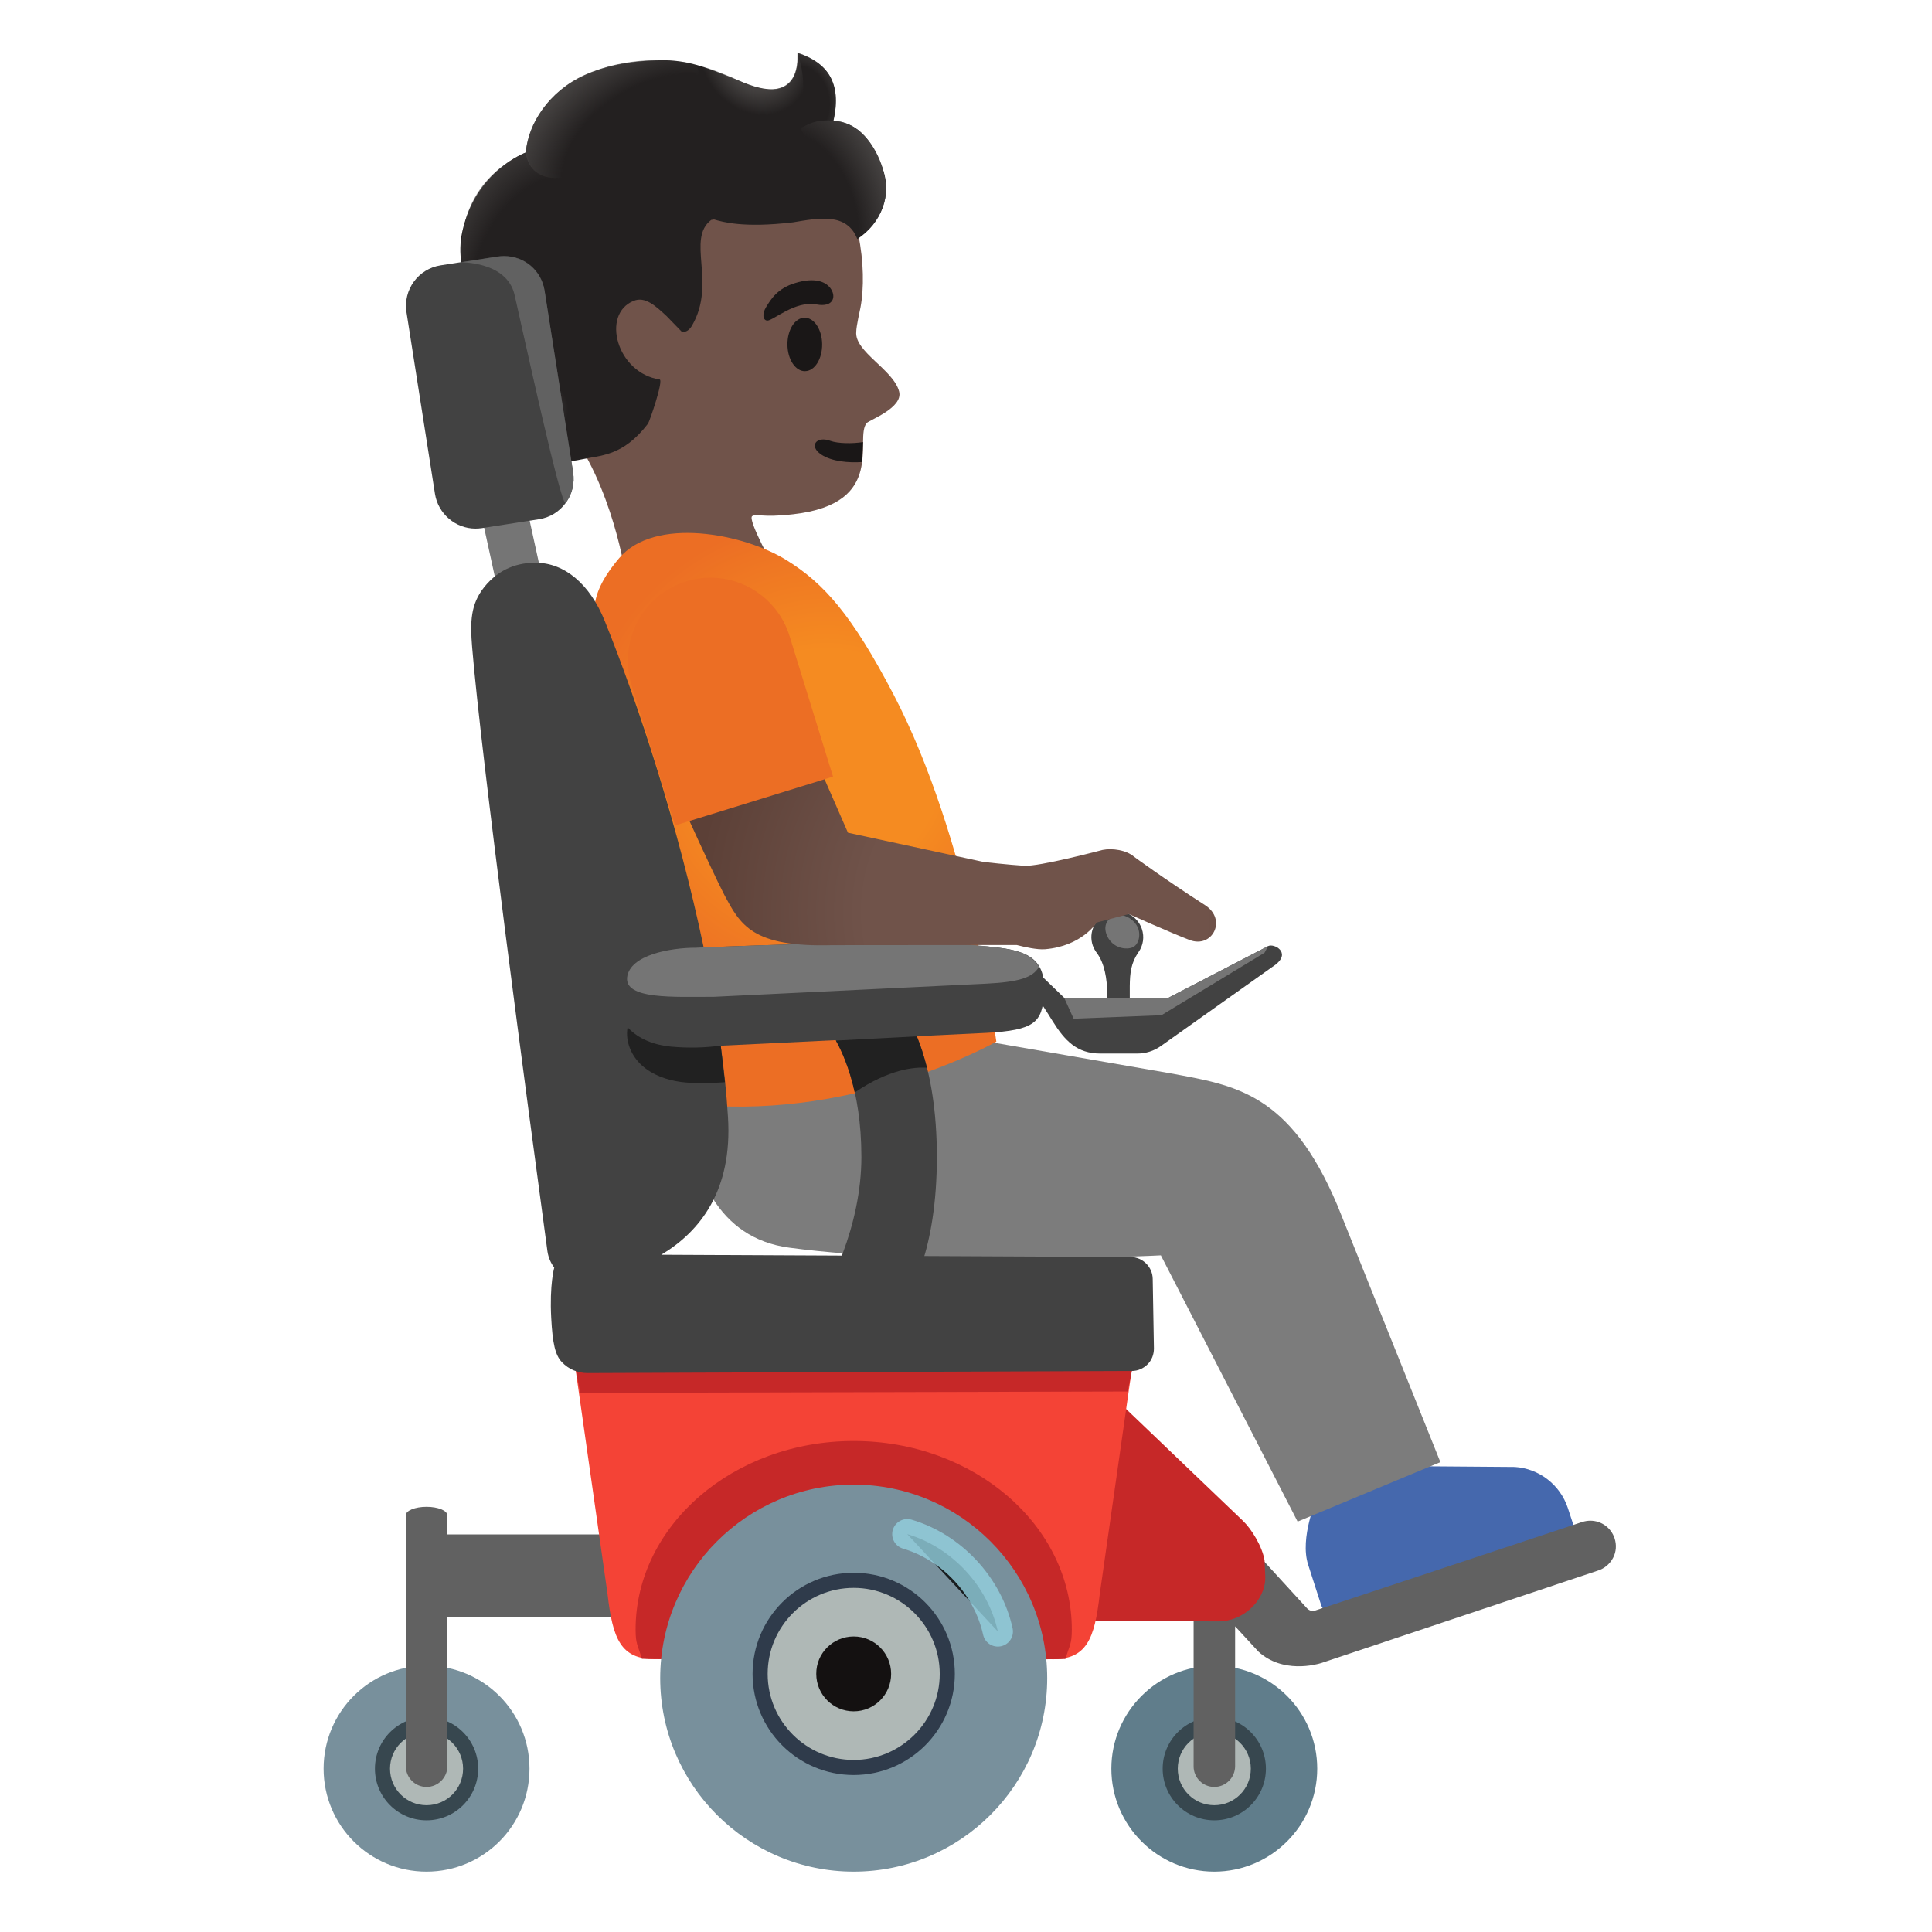 <svg xmlns="http://www.w3.org/2000/svg" xmlns:xlink="http://www.w3.org/1999/xlink" id="Layer_1" x="0" y="0" version="1.1" viewBox="0 0 128 128" xml:space="preserve" style="enable-background:new 0 0 128 128"><path style="fill:#70534a" d="M34.61,13.48c2.37-4.24,8-7.71,12.82-7.14c5.4,0.64,8.46,4.37,9.44,9.23	c0.36,1.76,0.38,3.53,0.14,4.8c-0.03,0.15-0.28,1.26-0.28,1.6c-0.14,1.33,2.47,2.52,2.84,3.97c0.28,1.08-1.98,1.89-2.15,2.09	c-0.85,1.02,1.39,5.33-4.87,6.04c-2.18,0.25-2.35-0.07-2.71,0.12c-0.36,0.19,1.51,3.54,1.51,3.54h-9.97c0,0-1.06-6.76-4.63-10.35	C33.58,24.21,33.09,16.21,34.61,13.48z"/><path style="fill:#1a1717" d="M57.18,29.29c-0.71,0.11-1.66,0.1-2.16-0.08c-0.93-0.35-1.45,0.34-0.62,0.9	c0.72,0.48,1.86,0.56,2.72,0.5L57.18,29.29z"/><path style="fill:#1a1717" d="M52.17,22.84c-0.01-0.98,0.49-1.78,1.13-1.79c0.64-0.01,1.16,0.78,1.17,1.75	c0.01,0.98-0.49,1.78-1.13,1.79C52.71,24.61,52.18,23.82,52.17,22.84z"/><path style="fill:#1a1717" d="M54.09,20.17c1.15,0.22,1.34-0.55,0.91-1.1c-0.32-0.41-1.03-0.71-2.31-0.32	c-1.21,0.36-1.64,1.12-1.93,1.59c-0.29,0.47-0.21,0.89,0.08,0.9C51.23,21.24,52.67,19.91,54.09,20.17z"/><path style="fill:#232020" d="M30.64,15.29c0.9-3.99,4.2-5.19,4.2-5.19s0.36-6.05,9.04-6.11c2.66-0.02,4.58,1.34,6.25,1.81	c1.43,0.4,2.81,0.04,2.72-2.29C54.78,4.13,55.8,5.44,55.22,8c1.75,0.12,2.61,1.48,3.23,3.1c0.69,1.79-0.05,3.69-1.65,4.74	c-0.69-1.78-2.57-1.39-4.26-1.11c-3.29,0.39-4.68-0.03-5.23-0.19c-0.12,0.02-0.19,0.03-0.19,0.03c-1.67,1.27,0.36,4.17-1.26,6.98	c-0.32,0.56-0.69,0.43-0.69,0.43l-1.01-1.04c-0.75-0.7-1.43-1.31-2.17-1.01c-2.19,0.87-1.12,4.79,1.71,5.21	c0.28,0.04-0.67,2.8-0.77,2.93c-1.69,2.2-3.13,2.08-4.52,2.39c-1.92,0.43-3.29-0.95-3.29-0.95s2.19-1.49-1.1-3.53	c-3.26-2.02-1.94-5.19-1.94-5.19S29.94,18.37,30.64,15.29z"/><radialGradient id="SVGID_1_" cx="-862.224" cy="700.596" r="1" gradientTransform="matrix(-0.713 12.949 9.607 0.529 -7307.668 10815.022)" gradientUnits="userSpaceOnUse"><stop offset=".699" style="stop-color:#444140;stop-opacity:0"/><stop offset="1" style="stop-color:#444140"/></radialGradient><path style="fill:url(#SVGID_1_)" d="M35.23,23.88c-2.06-1.96-5.79-4.35-4.36-9.39c0.56-1.97,2.01-3.52,3.99-4.4	c0,0,0.08,0.67,0.54,1.18c0.59,0.67,1.84,0.49,1.84,0.49C34.16,17.02,34.88,19.98,35.23,23.88z"/><radialGradient id="SVGID_00000024693114115593947840000002724852386500215476_" cx="-1034.371" cy="819.779" r="1" gradientTransform="matrix(-2.915 1.919 2.276 3.457 -4830.997 -845.328)" gradientUnits="userSpaceOnUse"><stop offset=".58" style="stop-color:#444140"/><stop offset="1" style="stop-color:#444140;stop-opacity:0"/></radialGradient><path style="fill:url(#SVGID_00000024693114115593947840000002724852386500215476_)" d="M46.01,4.24c0.81,0.17,2.47,0.89,2.79,1.03	c0.37,0.16,1.83,0.85,2.8,0.58c1.4-0.38,1.21-2.09,1.23-2.36c0.35,0.85,1.2,4.7-1.72,5.2c-1.72,0.29-2.92-1.14-3.67-2.36	C47.17,5.89,46.12,4.41,46.01,4.24z"/><radialGradient id="SVGID_00000090983764435622677600000011619358355364881025_" cx="-1167.251" cy="750.158" r="1" gradientTransform="matrix(-3.105 0.28 0.343 3.798 -3828.66 -2515.441)" gradientUnits="userSpaceOnUse"><stop offset=".638" style="stop-color:#444140;stop-opacity:0"/><stop offset="1" style="stop-color:#444140"/></radialGradient><path style="fill:url(#SVGID_00000090983764435622677600000011619358355364881025_)" d="M55.21,7.99c0,0-0.99-0.14-2.18,0.5	c1.08-1.08-0.18-4.99-0.18-4.99C53.11,3.6,56.12,4.33,55.21,7.99z"/><radialGradient id="SVGID_00000112633079611994586550000010211920580899022478_" cx="-1010.997" cy="683.236" r="1" gradientTransform="matrix(-5.823 1.853 2.806 8.819 -7751.222 -4137.833)" gradientUnits="userSpaceOnUse"><stop offset=".598" style="stop-color:#444140;stop-opacity:0"/><stop offset="1" style="stop-color:#444140"/></radialGradient><path style="fill:url(#SVGID_00000112633079611994586550000010211920580899022478_)" d="M55.21,7.99c1.99,0.13,3.01,2.13,3.33,3.38	c0.18,0.7,0.24,1.5,0,2.19c-0.54,1.55-1.45,2.04-1.75,2.27l-3.76-7.34C53.6,8.22,53.99,7.91,55.21,7.99z"/><radialGradient id="SVGID_00000101074346564282605120000011534839181081864357_" cx="-846.29" cy="477.811" r="1" gradientTransform="matrix(8.833 -5.519 -3.654 -5.848 9264.538 -1866.383)" gradientUnits="userSpaceOnUse"><stop offset=".637" style="stop-color:#444140;stop-opacity:0"/><stop offset="1" style="stop-color:#444140"/></radialGradient><path style="fill:url(#SVGID_00000101074346564282605120000011534839181081864357_)" d="M38.75,4.96	c-2.42,1.09-3.77,3.29-3.91,5.08c-0.04,0.52,0.86,4.71,8.98-2.09c3.02-2.53,2.55-3.59,2.15-3.71C44.57,3.86,41.46,3.74,38.75,4.96z"/><radialGradient id="SVGID_00000083789676761743140980000008393745768352679839_" cx="-653.019" cy="355.528" r="1" gradientTransform="matrix(3.281 -0.546 -0.405 -2.434 2320.895 536.115)" gradientUnits="userSpaceOnUse"><stop offset=".538" style="stop-color:#444140"/><stop offset="1" style="stop-color:#444140;stop-opacity:0"/></radialGradient><path style="fill:url(#SVGID_00000083789676761743140980000008393745768352679839_)" d="M38.51,27.61	c-0.07-3.5-5.36-2.28-5.36-2.28s0.36,0.31,0.99,0.73c0.87,0.59,1.45,1.13,1.64,1.78c0.29,0.99-0.66,1.67-0.66,1.67	S38.05,29.88,38.51,27.61z"/><radialGradient id="SVGID_00000092458777454454465720000005363019564806193814_" cx="-1118.532" cy="546.406" r="1" gradientTransform="matrix(-3.46 -2.798 -2.075 2.567 -2700.22 -4508.001)" gradientUnits="userSpaceOnUse"><stop offset=".699" style="stop-color:#444140;stop-opacity:0"/><stop offset="1" style="stop-color:#444140"/></radialGradient><path style="fill:url(#SVGID_00000092458777454454465720000005363019564806193814_)" d="M32.08,20.8c0,0,2.69,3.08,3.43,3.2	c0.88,0.14-1.49,1.99-1.49,1.99S30.91,24.34,32.08,20.8z"/><path style="fill:#4568ad" d="M88.95,107.04c-0.6,0.19-1.24-0.14-1.43-0.73l-0.85-2.64c-0.58-1.79,0.58-4.42,0.58-4.42l6.57-2.11	l6.54,0.05c1.61,0.1,3,1.18,3.51,2.71l0.39,1.19c0.17,0.52-0.12,1.08-0.64,1.25L88.95,107.04z"/><path style="fill:#7c7c7c" d="M45.74,65.54h18.47L65.39,69l12.15,2.11c4.32,0.8,7.91,1.28,11.08,8.78l6.81,16.98l-9.46,3.94	l-9.06-17.64c0,0-15.1,0.78-24.63-0.51C42.78,81.38,45.74,65.54,45.74,65.54z"/><radialGradient id="SVGID_00000015314630064309066970000001772554196857455758_" cx="-949.525" cy="633.938" r="1" gradientTransform="matrix(-16.415 0 0 16.415 -15531.792 -10355.349)" gradientUnits="userSpaceOnUse"><stop offset=".463" style="stop-color:#f58b21"/><stop offset=".697" style="stop-color:#f17e22"/><stop offset="1" style="stop-color:#ec6e24"/></radialGradient><path style="fill:url(#SVGID_00000015314630064309066970000001772554196857455758_)" d="M66.01,69.01c0,0-1.85-13.5-6.8-22.98	c-2.78-5.32-4.62-7.38-7.1-8.92c-2.83-1.76-8.75-2.92-11.1-0.12c-2.32,2.76-1.66,4.01-1.24,7.04L46.3,73.2	C57,74.15,66.01,69.01,66.01,69.01z"/><path style="fill:#78909c" d="M28.26,124c-3.77,0-6.82-3.05-6.82-6.82c0-3.77,3.05-6.82,6.82-6.82s6.82,3.05,6.82,6.82	C35.08,120.95,32.03,124,28.26,124z"/><path style="fill:#afb8b6" d="M28.26,120.1c-1.61,0-2.92-1.31-2.92-2.92s1.31-2.92,2.92-2.92c1.61,0,2.92,1.31,2.92,2.92	S29.87,120.1,28.26,120.1z"/><path style="fill:#37474f" d="M28.26,114.76c-1.33,0-2.42,1.08-2.42,2.42c0,1.34,1.08,2.42,2.42,2.42s2.42-1.08,2.42-2.42	C30.68,115.84,29.59,114.76,28.26,114.76z M28.26,113.76c1.89,0,3.42,1.53,3.42,3.42s-1.53,3.42-3.42,3.42	c-1.89,0-3.42-1.53-3.42-3.42S26.37,113.76,28.26,113.76z"/><path style="fill:#616161" d="M28.26,99.83c0.76,0,1.37,0.25,1.37,0.55h0.01v1.28h13.03v5.5H29.64v9.85c0,0.76-0.62,1.38-1.38,1.38	c-0.76,0-1.38-0.62-1.37-1.38v-16.63C26.89,100.08,27.5,99.83,28.26,99.83z"/><path style="fill:#607d8b" d="M80.45,124c3.76,0,6.82-3.06,6.82-6.82s-3.06-6.82-6.82-6.82c-3.76,0-6.82,3.06-6.82,6.82	S76.69,124,80.45,124z"/><path style="fill:#afb8b6" d="M80.45,120.1c1.61,0,2.92-1.31,2.92-2.92s-1.31-2.92-2.92-2.92c-1.61,0-2.92,1.31-2.92,2.92	S78.84,120.1,80.45,120.1z"/><path style="fill:#37474f" d="M80.45,114.76c-1.33,0-2.42,1.08-2.42,2.42c0,1.34,1.08,2.42,2.42,2.42c1.34,0,2.42-1.08,2.42-2.42	C82.87,115.84,81.78,114.76,80.45,114.76z M80.45,113.76c1.89,0,3.42,1.53,3.42,3.42s-1.53,3.42-3.42,3.42	c-1.89,0-3.42-1.53-3.42-3.42S78.56,113.76,80.45,113.76z"/><path style="fill:#616161" d="M81.83,101.35l4.77,5.21c0.1,0.11,0.24,0.17,0.38,0.17c0.06,0,0.11-0.01,0.16-0.03l17.7-5.87	c0.17-0.05,0.34-0.08,0.52-0.08c0.74,0,1.38,0.47,1.61,1.17c0.14,0.43,0.11,0.89-0.1,1.29s-0.56,0.7-0.99,0.84l-18.34,6.13	c-0.35,0.11-2.57,0.71-4.17-0.76c-0.06-0.07-0.67-0.73-1.54-1.67v9.26c0,0.76-0.62,1.38-1.38,1.38c-0.76,0-1.38-0.62-1.37-1.38	v-12.25L81.83,101.35z"/><path style="fill:#c62828" d="M80.75,107.42c1.57,0,3.08-1.34,3.08-2.91l-0.05-1.14c-0.16-0.93-0.86-2.06-1.42-2.6l-8.15-7.8	l-2.72,14.44L80.75,107.42z"/><path style="fill:#f44336" d="M69.72,109.93c2.27,0,2.8-1.33,3.14-4.31l2.15-15.06h-36.9l2.14,15.04c0.34,2.99,0.88,4.32,3.14,4.32	h26.33V109.93z"/><path style="fill:#c62828" d="M74.99,90.83l-0.28,1.36l-36.27,0.09l-0.33-1.72L74.99,90.83z"/><path style="fill:#c62828" d="M56.56,95.47c7.97,0,14.45,5.6,14.45,12.49c0,1.01-0.15,1.01-0.42,1.95	c-0.26,0.06-27.81,0.05-28.07-0.01c-0.26-0.94-0.41-0.94-0.41-1.94C42.11,101.07,48.59,95.47,56.56,95.47z"/><path style="fill:#78909c" d="M56.56,124c7.07,0,12.82-5.75,12.82-12.82s-5.75-12.82-12.82-12.82s-12.82,5.75-12.82,12.82	S49.49,124,56.56,124z"/><path style="fill:#afb8b6" d="M56.56,117.11c3.42,0,6.2-2.78,6.2-6.2c0-3.42-2.78-6.2-6.2-6.2c-3.42,0-6.2,2.78-6.2,6.2	C50.36,114.33,53.14,117.11,56.56,117.11z"/><path style="fill:#2f3b4b" d="M56.56,105.2c-3.15,0-5.7,2.56-5.7,5.7c0,3.15,2.56,5.7,5.7,5.7s5.7-2.56,5.7-5.7	S59.7,105.2,56.56,105.2z M56.56,104.2c3.7,0,6.7,3,6.7,6.7c0,3.7-3,6.7-6.7,6.7s-6.7-3-6.7-6.7	C49.86,107.2,52.86,104.2,56.56,104.2z"/><path style="fill:#141111" d="M56.56,108.42c1.37,0,2.48,1.11,2.48,2.48c0,1.37-1.11,2.48-2.48,2.48c-1.37,0-2.48-1.11-2.48-2.48	C54.07,109.53,55.19,108.42,56.56,108.42z"/><path style="fill:#757575" d="M36.03,38.78l-1.23-5.61l-2.97,0.67l1.19,5.44L36.03,38.78z"/><path style="fill:#424242" d="M31.5,35.02c0.14,0,0.28-0.01,0.42-0.03l3.79-0.59c0.72-0.11,1.35-0.5,1.77-1.08	c0.43-0.59,0.6-1.3,0.49-2.02l-1.89-12.05c-0.21-1.33-1.33-2.29-2.68-2.29c-0.14,0-0.28,0.01-0.42,0.03l-3.79,0.59	c-1.48,0.23-2.49,1.62-2.26,3.1l1.89,12.05C29.03,34.04,30.18,35.02,31.5,35.02z"/><path style="fill:#616161" d="M34.09,19.53c-0.51-2.22-3.57-2.15-3.57-2.15L32.98,17c0.14-0.02,0.28-0.03,0.42-0.03	c1.35,0,2.47,0.96,2.68,2.29l1.89,12.04c0.11,0.72-0.06,1.43-0.49,2.02C37.19,33.72,34.6,21.74,34.09,19.53z"/><path style="fill:#424242" d="M31.28,42.88c-0.14-1.7-0.1-2.84,0.79-3.97c1.03-1.29,2.31-1.63,3.4-1.63c1.93,0,3.61,1.41,4.6,3.87	c2.25,5.58,4.87,13.6,6.55,21.62c1.75-0.07,7.68-0.31,12.58-0.31c2.6,0,6.2,0.24,6.2,0.24c2.38,0.23,3.94,0.57,3.77,3.15	c-0.12,1.88-0.61,2.41-3.84,2.58l-17.58,0.85c0.22,1.61,0.39,3.19,0.48,4.72c0.31,4.87-1.85,7.59-4.42,9.13l31.1,0.15	c0.8,0.01,1.45,0.66,1.46,1.45l0.08,4.61c0,0.4-0.14,0.77-0.42,1.05s-0.65,0.44-1.04,0.44l-36.06,0.14c-0.65,0-1.25-0.25-1.7-0.72	c-0.45-0.47-0.62-1.25-0.71-2.92c-0.12-2.23,0.2-3.35,0.2-3.35c-0.23-0.3-0.39-0.67-0.45-1.07C34.97,73.31,31.88,50.18,31.28,42.88z"/><path style="fill:#424242" d="M59.58,86.78c0.73-0.96,2.49-3.92,2.49-10.13c0-6.22-1.77-9.18-2.5-10.14l-4.47,1.95	c0.68,1.05,1.97,3.64,1.97,8.19c0,4.52-2.08,8.84-3.57,10.79L59.58,86.78z"/><path style="fill:#424242" d="M73.35,66.6v-0.86c0-0.84-0.17-1.93-0.68-2.6c-0.11-0.14-0.2-0.31-0.27-0.49	c-0.31-0.9,0.17-1.87,1.07-2.18c0.9-0.31,1.87,0.17,2.18,1.07c0.18,0.54,0.09,1.1-0.22,1.54c-0.5,0.72-0.57,1.38-0.58,2.26v1.24	C74.85,66.8,73.35,66.87,73.35,66.6z"/><path style="fill:#424242" d="M68.76,64.42l1.74,1.68h6.92l6.6-3.42c0.37-0.19,1.5,0.39,0.53,1.2l-7.65,5.43	c-0.45,0.32-1,0.49-1.55,0.49H72.9c-1.54,0-2.35-0.84-3.17-2.16c-0.31-0.51-0.9-1.41-0.9-1.41L68.76,64.42z"/><path style="fill:#757575" d="M46.09,62.79c0.07,0,7.31-0.33,13.11-0.33c2.6,0,4.53,0.06,5.73,0.19l0.47,0.05	c1.64,0.16,2.88,0.39,3.44,1.35c-0.42,0.73-1.35,1.01-3.51,1.12l-18.02,0.87c-2.65,0-5.94,0.19-5.76-1.3	C41.74,63.26,44.43,62.79,46.09,62.79z"/><path style="fill:#212121" d="M47.75,69.27c-1.06,0.16-2.25,0.17-3.31,0.07c-1.06-0.1-2.14-0.49-2.86-1.28	c-0.17,0.93,0.25,1.9,0.95,2.53c0.7,0.63,1.63,0.96,2.56,1.09c0.93,0.12,2,0.09,2.94,0.02"/><path style="fill:#757575" d="M73.94,60.66c-0.7,0.19-0.86,0.8-0.57,1.39c0.35,0.71,1.11,0.89,1.6,0.74	c0.49-0.15,0.64-0.89,0.39-1.39C75.08,60.86,74.45,60.52,73.94,60.66z"/><path style="fill:#757575" d="M76.95,67.26l-5.82,0.23L70.5,66.1h6.92l6.6-3.42l-0.24,0.44L76.95,67.26z"/><path style="fill:#212121" d="M56.63,72.38c-0.35-1.58-0.84-2.71-1.25-3.44l5.36-0.28c0.24,0.58,0.47,1.27,0.67,2.08	C60.57,70.68,58.88,70.84,56.63,72.38z"/><path style="opacity:.8;stroke:#94d1e0;stroke-width:2;stroke-linecap:round;stroke-miterlimit:10;enable-background:new" d="M66.11,108.09c-0.66-3.01-3.05-5.58-6-6.45"/><radialGradient id="SVGID_00000181783301003806958480000001938798941582292099_" cx="-934.042" cy="627.118" r="1" gradientTransform="matrix(-22.572 0.621 0.621 22.572 -21403.906 -13514.974)" gradientUnits="userSpaceOnUse"><stop offset=".5" style="stop-color:#70534a"/><stop offset="1" style="stop-color:#5c4037"/></radialGradient><path style="fill:url(#SVGID_00000181783301003806958480000001938798941582292099_)" d="M43.99,50.38c-0.13-0.3,9-2.51,9-2.5	l3.19,7.29l9,1.94c0,0,1.69,0.19,2.67,0.25c0.98,0.07,5.2-1.05,5.2-1.05c0.64-0.13,1.57,0.01,2.07,0.44c0,0,1.98,1.46,4.72,3.22	c1.48,0.96,0.48,2.88-1.02,2.31c-1.23-0.47-4.03-1.72-4.03-1.72l-2.13,0.56c0,0-0.98,1.57-3.43,1.77c-0.52,0.04-1.33-0.14-1.87-0.28	l-12.22,0.01c-5.31,0.15-6.09-1.34-7.16-3.35C47.23,57.84,43.86,50.51,43.99,50.38z"/><path style="fill:#ec6e24" d="M41.84,45.38l2.88,9.31l0.71-0.22l8.84-2.73l0.92-0.29l-2.88-9.31c-0.68-2.2-2.62-3.67-4.78-3.85	c-0.69-0.06-1.39,0.02-2.08,0.23C42.57,39.42,40.95,42.49,41.84,45.38z"/></svg>